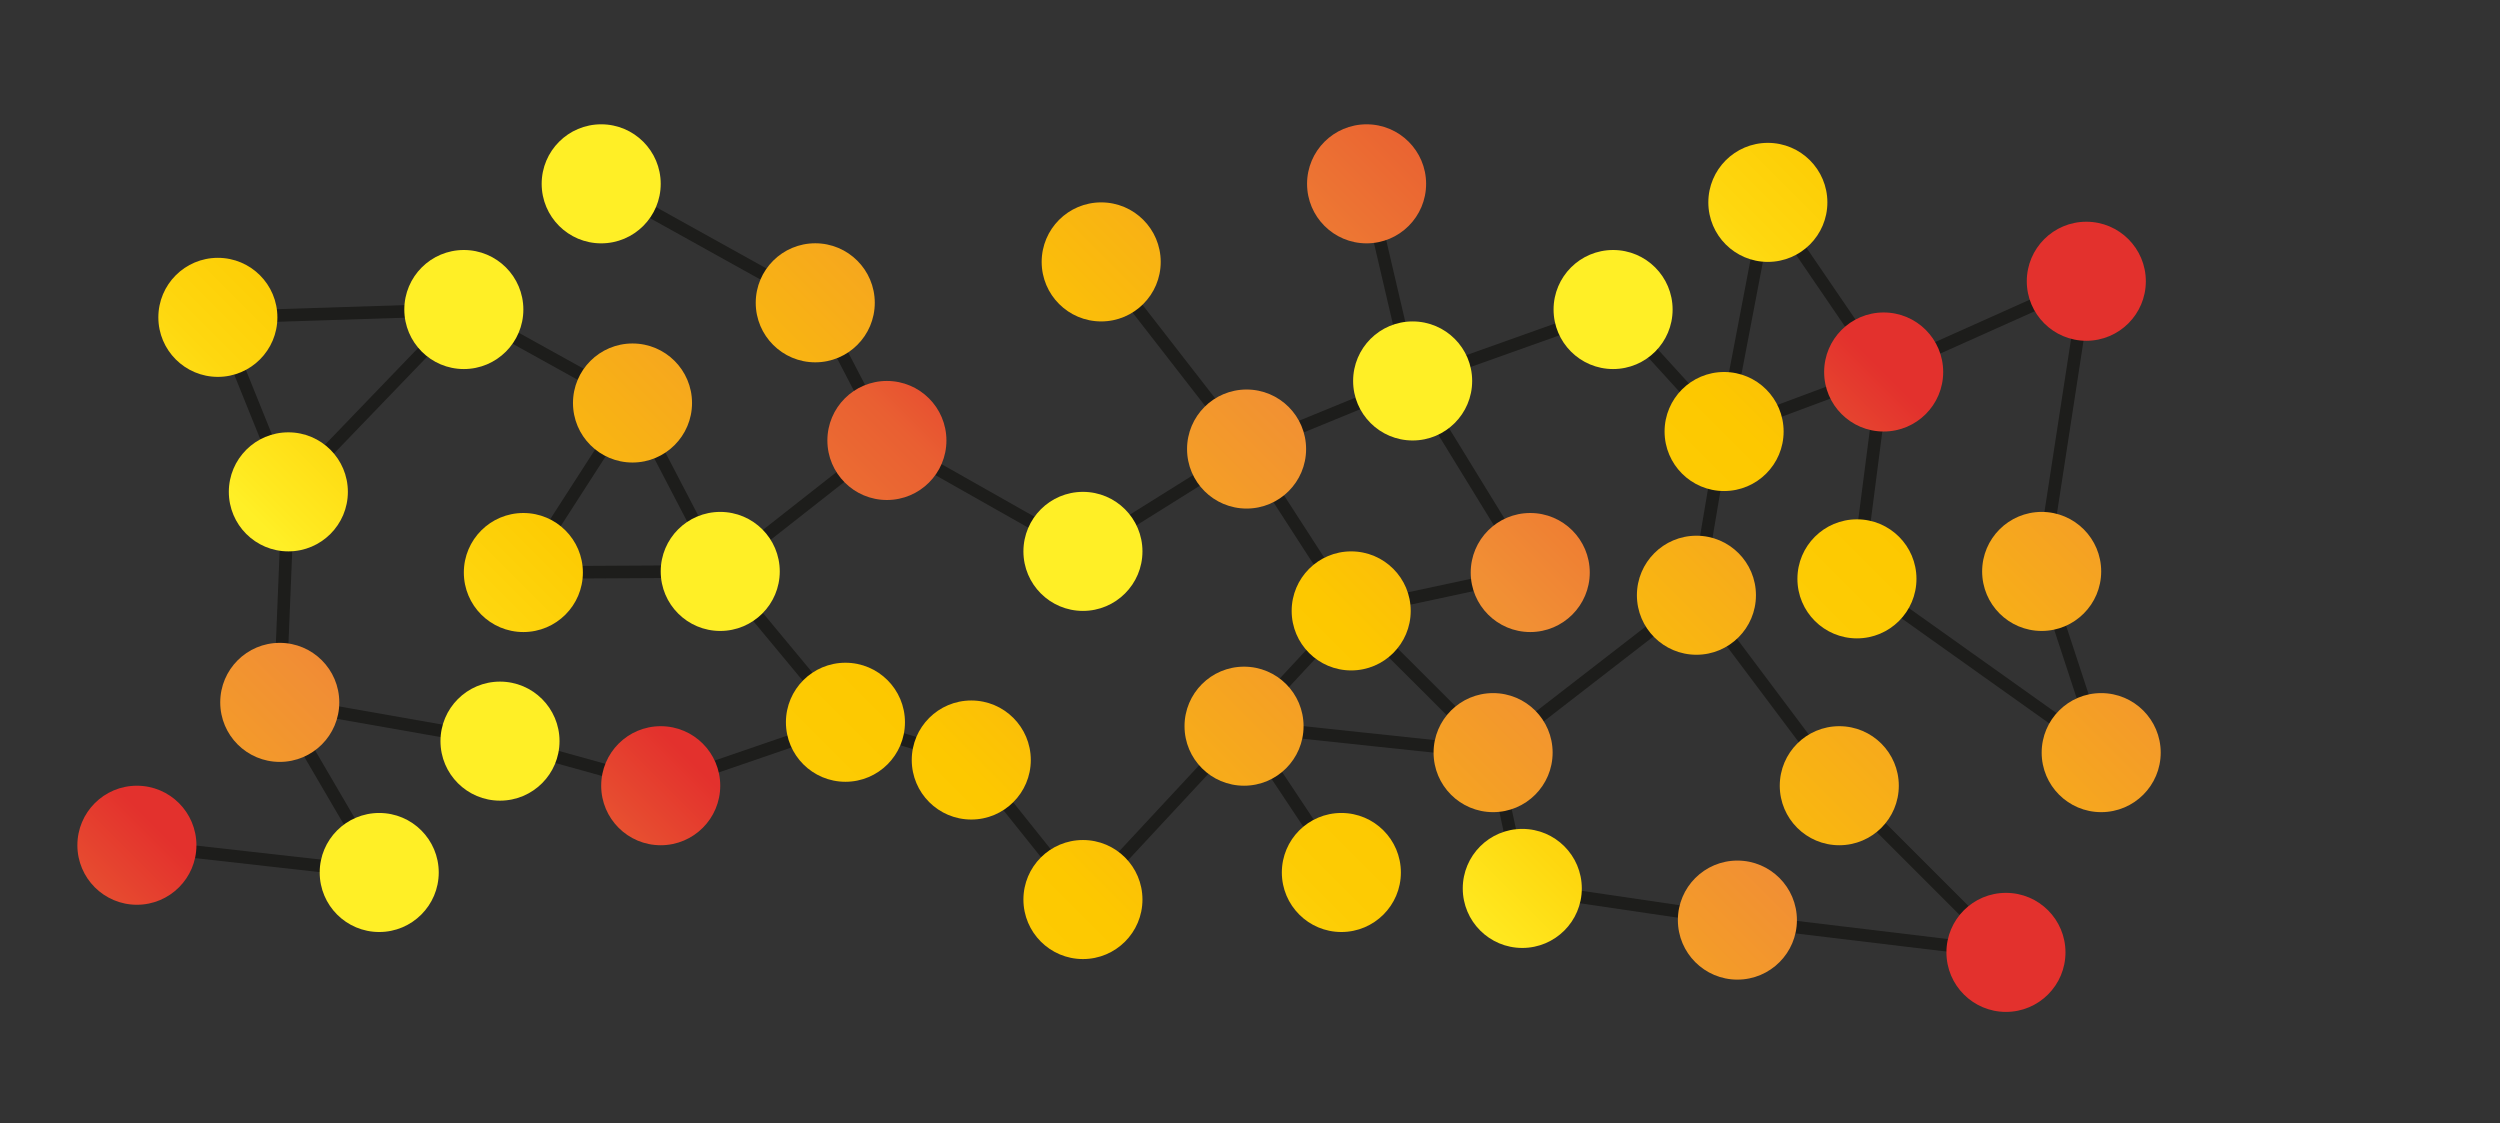<svg xmlns="http://www.w3.org/2000/svg" xmlns:xlink="http://www.w3.org/1999/xlink" viewBox="0 0 595.276 267.496"><rect x="0" y="0" width="595.276" height="267.496" fill="#333333" stroke="none"/><defs><style>.a{fill:none;stroke:#1d1d1b;stroke-miterlimit:10;stroke-width:3px;}.b{fill:url(#a);}.c{fill:url(#b);}.d{fill:url(#c);}.e{fill:url(#d);}.f{fill:url(#e);}.g{fill:url(#f);}.h{fill:url(#g);}.i{fill:url(#h);}.j{fill:url(#i);}.k{fill:url(#j);}.l{fill:url(#k);}.m{fill:url(#l);}.n{fill:url(#m);}.o{fill:url(#n);}.p{fill:url(#o);}.q{fill:url(#p);}.r{fill:url(#q);}.s{fill:url(#r);}.t{fill:url(#s);}.u{fill:url(#t);}.v{fill:url(#u);}.w{fill:url(#v);}.x{fill:url(#w);}.y{fill:url(#x);}.z{fill:url(#y);}.aa{fill:url(#z);}.ab{fill:url(#aa);}.ac{fill:url(#ab);}.ad{fill:url(#ac);}.ae{fill:url(#ad);}.af{fill:url(#ae);}.ag{fill:url(#af);}.ah{fill:url(#ag);}.ai{fill:url(#ah);}.aj{fill:url(#ai);}.ak{fill:url(#aj);}.al{fill:url(#ak);}.am{fill:url(#al);}.an{fill:url(#am);}.ao{fill:url(#an);}</style><linearGradient id="a" x1="24.406" y1="103.037" x2="243.8" y2="-116.358" gradientUnits="userSpaceOnUse"><stop offset="0" stop-color="#ffef26"/><stop offset="0.018" stop-color="#ffea21"/><stop offset="0.102" stop-color="#fed70f"/><stop offset="0.189" stop-color="#fdcc04"/><stop offset="0.281" stop-color="#fdc800"/><stop offset="0.669" stop-color="#f18f34"/><stop offset="0.888" stop-color="#e95f32"/><stop offset="1" stop-color="#e3312d"/></linearGradient><linearGradient id="b" x1="196.709" y1="275.34" x2="416.103" y2="55.946" xlink:href="#a"/><linearGradient id="c" x1="176.743" y1="147.824" x2="396.137" y2="-71.571" xlink:href="#a"/><linearGradient id="d" x1="277.073" y1="355.704" x2="496.467" y2="136.31" xlink:href="#a"/><linearGradient id="e" x1="211.416" y1="289.273" x2="430.81" y2="69.879" xlink:href="#a"/><linearGradient id="f" x1="-55.398" y1="399.807" x2="163.997" y2="180.413" xlink:href="#a"/><linearGradient id="g" x1="-74.367" y1="308.225" x2="145.028" y2="88.831" xlink:href="#a"/><linearGradient id="h" x1="228.05" y1="306.681" x2="447.445" y2="87.287" xlink:href="#a"/><linearGradient id="i" x1="347.591" y1="226.423" x2="566.986" y2="7.029" xlink:href="#a"/><linearGradient id="j" x1="141.605" y1="42.539" x2="361" y2="-176.855" xlink:href="#a"/><linearGradient id="k" x1="182.965" y1="286.169" x2="402.359" y2="66.775" xlink:href="#a"/><linearGradient id="l" x1="391.153" y1="188.834" x2="610.547" y2="-30.56" xlink:href="#a"/><linearGradient id="m" x1="177.143" y1="118.385" x2="396.537" y2="-101.009" xlink:href="#a"/><linearGradient id="n" x1="407.532" y1="50.263" x2="626.926" y2="-169.131" xlink:href="#a"/><linearGradient id="o" x1="166.804" y1="245.434" x2="386.198" y2="26.04" xlink:href="#a"/><linearGradient id="p" x1="162.557" y1="241.188" x2="381.951" y2="21.793" xlink:href="#a"/><linearGradient id="q" x1="229.233" y1="307.863" x2="448.627" y2="88.469" xlink:href="#a"/><linearGradient id="r" x1="242.556" y1="321.187" x2="461.95" y2="101.793" xlink:href="#a"/><linearGradient id="s" x1="145.27" y1="223.901" x2="364.665" y2="4.507" xlink:href="#a"/><linearGradient id="t" x1="93.796" y1="172.426" x2="313.19" y2="-46.968" xlink:href="#a"/><linearGradient id="u" x1="91.155" y1="169.786" x2="310.549" y2="-49.608" xlink:href="#a"/><linearGradient id="v" x1="357.258" y1="69.816" x2="576.652" y2="-149.578" xlink:href="#a"/><linearGradient id="w" x1="351.094" y1="162.18" x2="570.488" y2="-57.214" xlink:href="#a"/><linearGradient id="x" x1="221.572" y1="482.837" x2="440.967" y2="263.443" xlink:href="#a"/><linearGradient id="y" x1="341.633" y1="283.406" x2="561.027" y2="64.012" xlink:href="#a"/><linearGradient id="z" x1="220.697" y1="77.349" x2="440.091" y2="-142.046" xlink:href="#a"/><linearGradient id="aa" x1="-182.315" y1="416.173" x2="37.079" y2="196.779" xlink:href="#a"/><linearGradient id="ab" x1="19.269" y1="296.794" x2="238.663" y2="77.4" xlink:href="#a"/><linearGradient id="ac" x1="199.886" y1="-12.963" x2="419.28" y2="-232.358" xlink:href="#a"/><linearGradient id="ad" x1="375.554" y1="246.651" x2="594.948" y2="27.257" xlink:href="#a"/><linearGradient id="ae" x1="256.825" y1="210.37" x2="476.22" y2="-9.024" xlink:href="#a"/><linearGradient id="af" x1="61.483" y1="124.293" x2="280.877" y2="-95.101" xlink:href="#a"/><linearGradient id="ag" x1="50.409" y1="196.158" x2="269.803" y2="-23.236" xlink:href="#a"/><linearGradient id="ah" x1="379.812" y1="299.711" x2="599.206" y2="80.317" xlink:href="#a"/><linearGradient id="ai" x1="147.327" y1="225.958" x2="366.721" y2="6.564" xlink:href="#a"/><linearGradient id="aj" x1="286.722" y1="102.427" x2="506.116" y2="-116.967" xlink:href="#a"/><linearGradient id="ak" x1="307.854" y1="237.815" x2="527.249" y2="18.421" xlink:href="#a"/><linearGradient id="al" x1="225.588" y1="81.971" x2="444.982" y2="-137.423" xlink:href="#a"/><linearGradient id="am" x1="393.027" y1="76.107" x2="612.422" y2="-143.288" xlink:href="#a"/><linearGradient id="an" x1="273.847" y1="253.294" x2="493.241" y2="33.9" xlink:href="#a"/></defs><title>graph</title><line class="a" x1="413.692" y1="219.085" x2="477.638" y2="226.772"/><line class="a" x1="231.271" y1="180.967" x2="257.859" y2="214.19"/><line class="a" x1="201.308" y1="171.977" x2="231.271" y2="180.967"/><line class="a" x1="157.323" y1="187.087" x2="201.308" y2="171.977"/><line class="a" x1="257.859" y1="214.19" x2="296.22" y2="172.913"/><line class="a" x1="355.524" y1="179.208" x2="296.22" y2="172.913"/><line class="a" x1="403.937" y1="141.732" x2="355.524" y2="179.208"/><line class="a" x1="257.859" y1="131.29" x2="296.823" y2="106.921"/><line class="a" x1="211.181" y1="104.882" x2="257.859" y2="131.29"/><line class="a" x1="171.496" y1="136.063" x2="211.181" y2="104.882"/><line class="a" x1="201.308" y1="171.977" x2="171.496" y2="136.063"/><line class="a" x1="321.732" y1="145.463" x2="296.823" y2="106.921"/><line class="a" x1="296.22" y1="172.913" x2="321.732" y2="145.463"/><line class="a" x1="355.524" y1="179.208" x2="321.732" y2="145.463"/><line class="a" x1="364.366" y1="136.324" x2="321.732" y2="145.463"/><line class="a" x1="336.365" y1="90.709" x2="364.366" y2="136.324"/><line class="a" x1="296.823" y1="106.921" x2="336.365" y2="90.709"/><line class="a" x1="262.205" y1="62.362" x2="296.823" y2="106.921"/><line class="a" x1="325.399" y1="43.772" x2="336.365" y2="90.709"/><line class="a" x1="384.094" y1="73.701" x2="410.526" y2="102.748"/><line class="a" x1="420.945" y1="48.189" x2="410.526" y2="102.748"/><line class="a" x1="448.521" y1="88.575" x2="410.526" y2="102.748"/><line class="a" x1="496.773" y1="66.97" x2="448.521" y2="88.575"/><line class="a" x1="486.142" y1="136.063" x2="496.773" y2="66.97"/><line class="a" x1="442.157" y1="137.831" x2="448.521" y2="88.575"/><line class="a" x1="403.937" y1="141.732" x2="410.526" y2="102.748"/><line class="a" x1="336.365" y1="90.709" x2="384.094" y2="73.701"/><line class="a" x1="420.945" y1="48.189" x2="448.521" y2="88.575"/><line class="a" x1="486.142" y1="136.063" x2="500.315" y2="179.208"/><line class="a" x1="442.157" y1="137.831" x2="500.315" y2="179.208"/><line class="a" x1="477.638" y1="226.772" x2="437.953" y2="187.087"/><line class="a" x1="355.524" y1="179.208" x2="362.472" y2="211.543"/><line class="a" x1="413.692" y1="219.085" x2="362.472" y2="211.543"/><line class="a" x1="437.953" y1="187.087" x2="403.937" y2="141.732"/><line class="a" x1="296.22" y1="172.913" x2="319.392" y2="207.749"/><line class="a" x1="66.614" y1="167.244" x2="90.296" y2="207.749"/><line class="a" x1="32.598" y1="201.26" x2="90.296" y2="207.749"/><line class="a" x1="119.055" y1="176.472" x2="157.323" y2="187.087"/><line class="a" x1="66.614" y1="167.244" x2="119.055" y2="176.472"/><line class="a" x1="124.617" y1="136.324" x2="171.496" y2="136.063"/><line class="a" x1="150.607" y1="95.959" x2="171.496" y2="136.063"/><line class="a" x1="194.121" y1="72.101" x2="211.181" y2="104.882"/><line class="a" x1="143.15" y1="43.772" x2="194.121" y2="72.101"/><line class="a" x1="110.444" y1="73.701" x2="150.607" y2="95.959"/><line class="a" x1="124.617" y1="136.324" x2="150.607" y2="95.959"/><line class="a" x1="68.659" y1="117.116" x2="110.444" y2="73.701"/><line class="a" x1="66.614" y1="167.244" x2="68.659" y2="117.116"/><line class="a" x1="51.877" y1="75.565" x2="110.444" y2="73.701"/><line class="a" x1="68.659" y1="117.116" x2="51.877" y2="75.565"/><circle class="b" cx="51.877" cy="75.565" r="14.173"/><circle class="c" cx="257.859" cy="214.19" r="14.173"/><circle class="d" cx="262.205" cy="62.362" r="14.173"/><circle class="e" cx="413.692" cy="219.085" r="14.173"/><circle class="f" cx="364.366" cy="136.324" r="14.173"/><circle class="g" cx="157.323" cy="187.087" r="14.173"/><circle class="h" cx="66.614" cy="167.244" r="14.173"/><circle class="i" cx="355.524" cy="179.208" r="14.173"/><circle class="j" cx="362.472" cy="211.543" r="14.173"/><circle class="k" cx="110.444" cy="73.701" r="14.173"/><circle class="l" cx="296.22" cy="172.913" r="14.173"/><circle class="m" cx="442.157" cy="137.831" r="14.173"/><circle class="n" cx="119.055" cy="176.472" r="14.173"/><circle class="o" cx="384.094" cy="73.701" r="14.173"/><circle class="p" cx="231.271" cy="180.967" r="14.173"/><circle class="q" cx="296.823" cy="106.921" r="14.173"/><circle class="r" cx="448.521" cy="88.575" r="14.173"/><circle class="s" cx="496.773" cy="66.97" r="14.173"/><circle class="t" cx="325.399" cy="43.772" r="14.173"/><circle class="u" cx="194.121" cy="72.101" r="14.173"/><circle class="v" cx="124.617" cy="136.324" r="14.173"/><circle class="w" cx="336.365" cy="90.709" r="14.173"/><circle class="x" cx="410.526" cy="102.748" r="14.173"/><circle class="y" cx="477.638" cy="226.772" r="14.173"/><circle class="z" cx="437.953" cy="187.087" r="14.173"/><circle class="aa" cx="90.296" cy="207.749" r="14.173"/><circle class="ab" cx="32.598" cy="201.26" r="14.173"/><circle class="ac" cx="211.181" cy="104.882" r="14.173"/><circle class="ad" cx="143.15" cy="43.772" r="14.173"/><circle class="ae" cx="486.142" cy="136.063" r="14.173"/><circle class="af" cx="321.732" cy="145.463" r="14.173"/><circle class="ag" cx="68.659" cy="117.116" r="14.173"/><circle class="ah" cx="150.607" cy="95.959" r="14.173"/><circle class="ai" cx="500.315" cy="179.208" r="14.173"/><circle class="aj" cx="201.308" cy="171.977" r="14.173"/><circle class="ak" cx="257.859" cy="131.29" r="14.173"/><circle class="al" cx="403.937" cy="141.732" r="14.173"/><circle class="am" cx="171.496" cy="136.063" r="14.173"/><circle class="an" cx="420.945" cy="48.189" r="14.173"/><circle class="ao" cx="319.392" cy="207.749" r="14.173"/></svg>